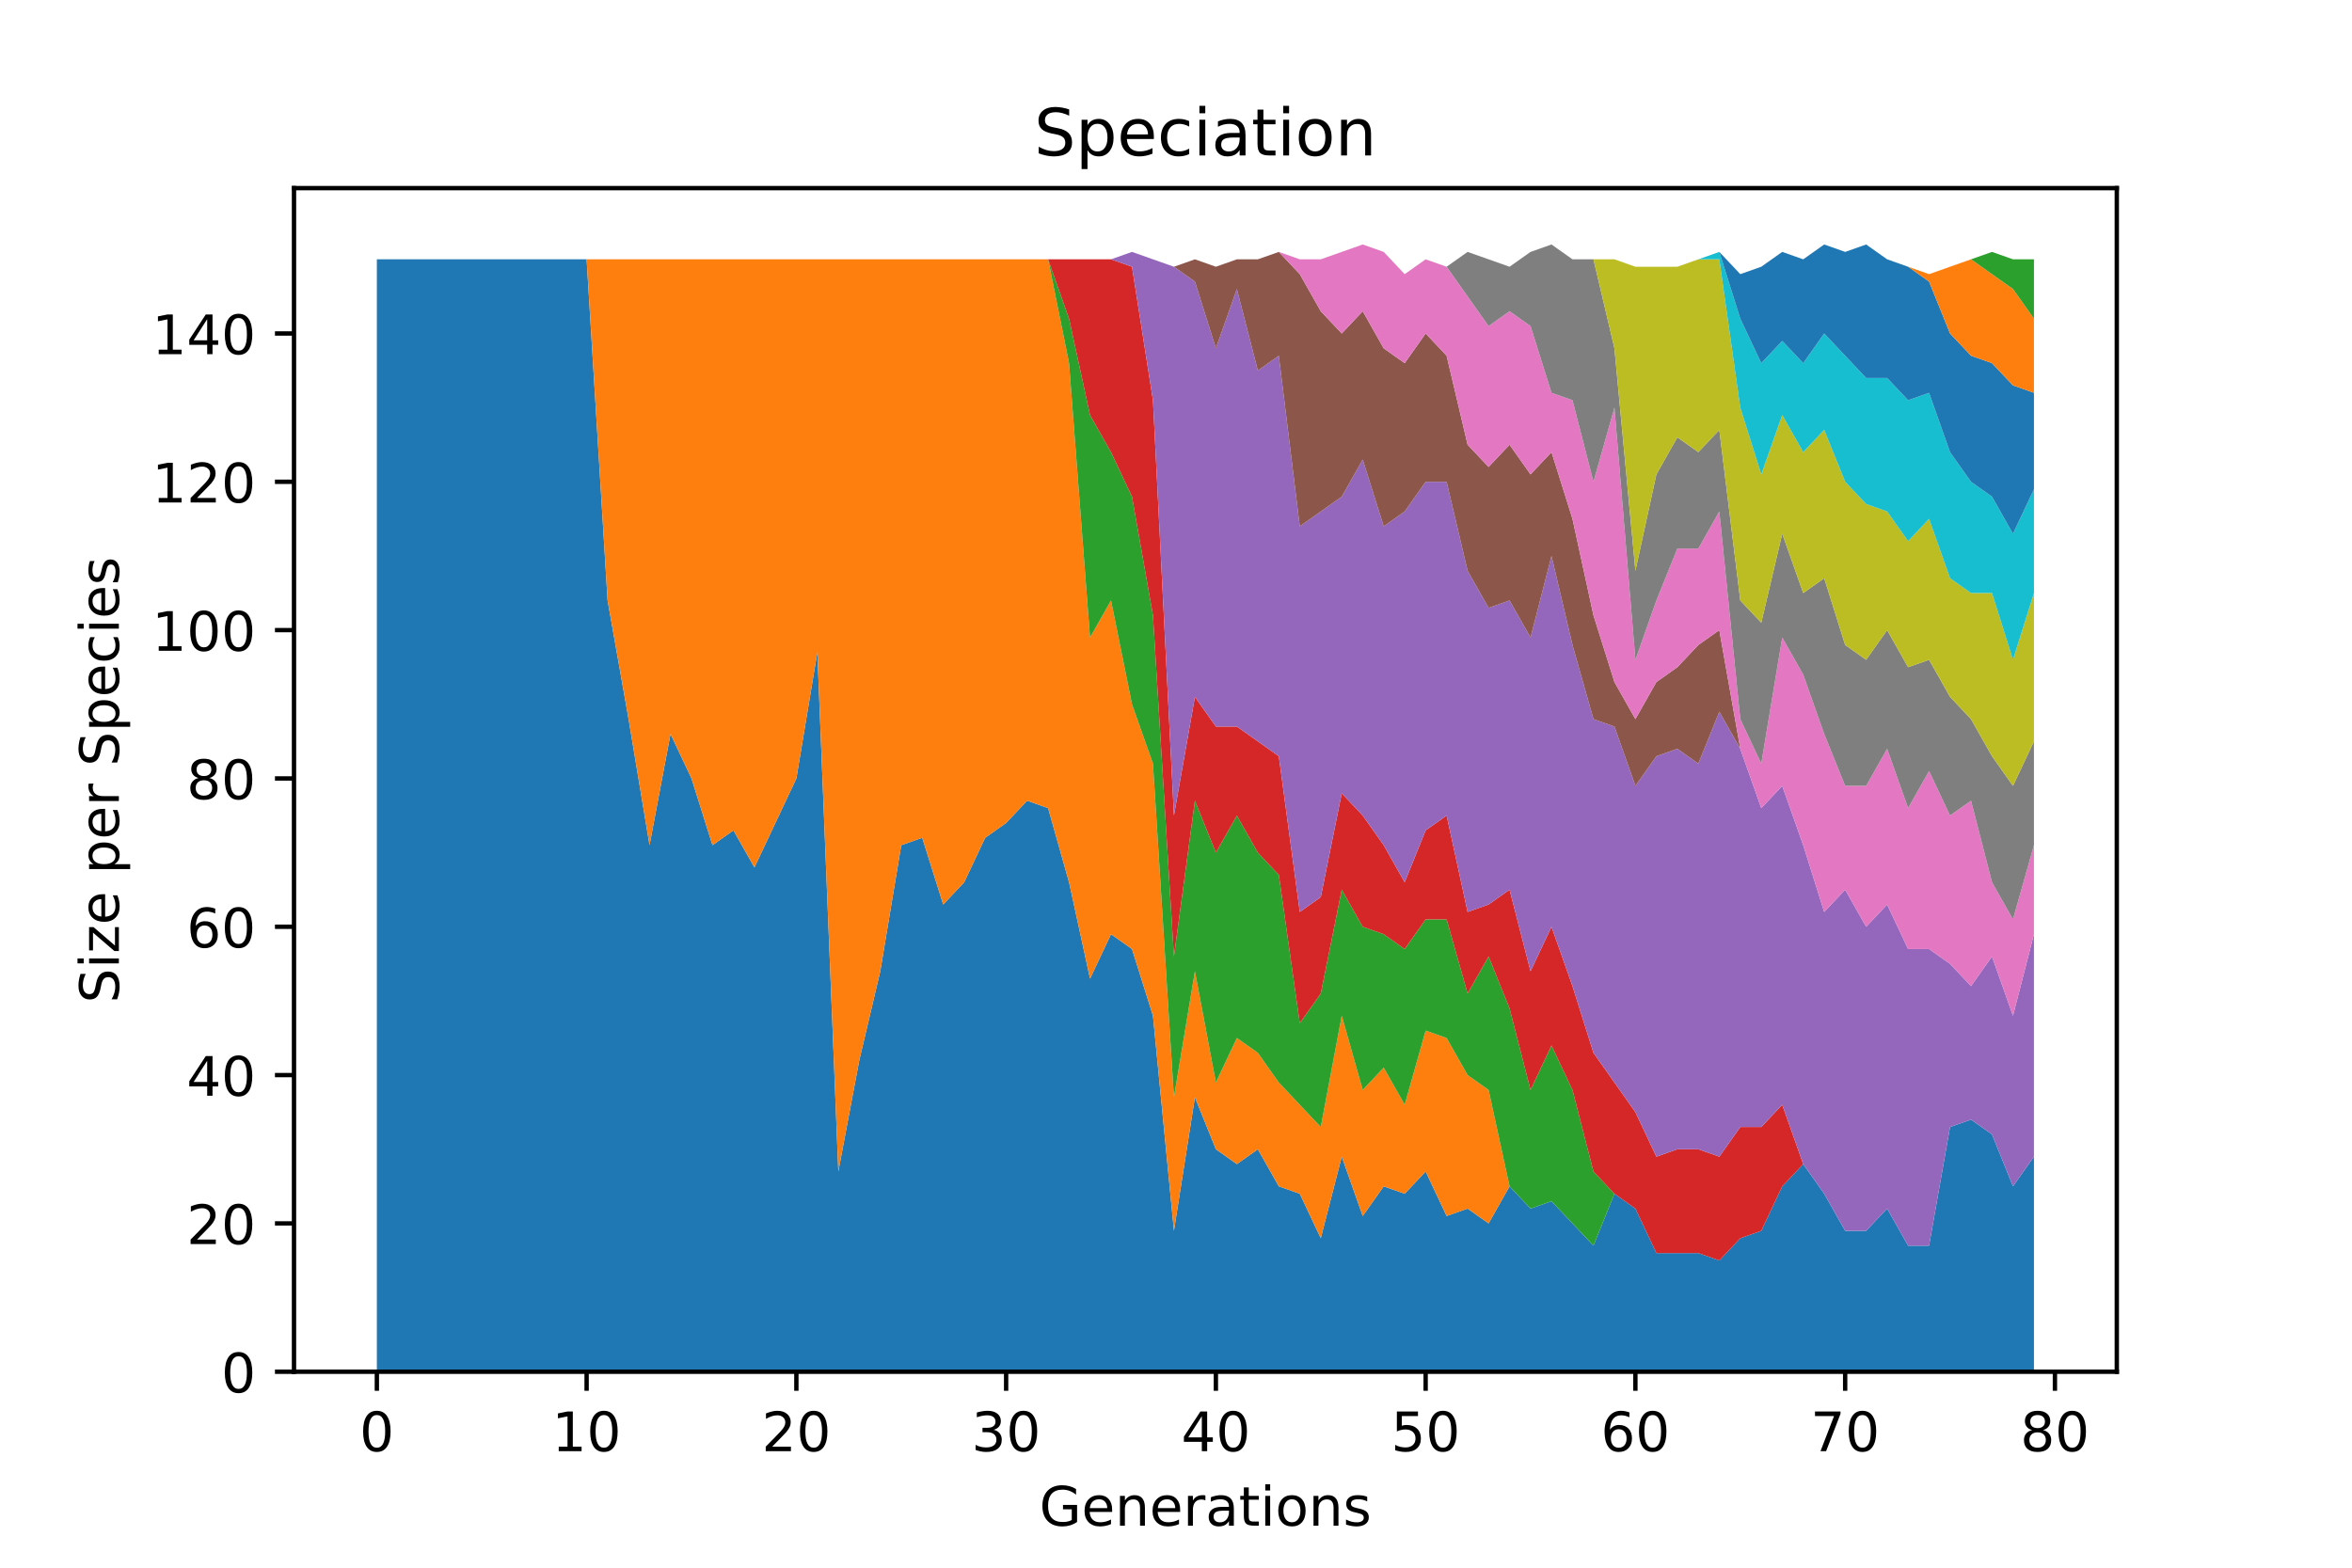 <?xml version="1.0" encoding="utf-8" standalone="no"?>
<!DOCTYPE svg PUBLIC "-//W3C//DTD SVG 1.1//EN"
  "http://www.w3.org/Graphics/SVG/1.1/DTD/svg11.dtd">
<!-- Created with matplotlib (https://matplotlib.org/) -->
<svg height="288pt" version="1.1" viewBox="0 0 432 288" width="432pt" xmlns="http://www.w3.org/2000/svg" xmlns:xlink="http://www.w3.org/1999/xlink">
 <defs>
  <style type="text/css">
*{stroke-linecap:butt;stroke-linejoin:round;}
  </style>
 </defs>
 <g id="figure_1">
  <g id="patch_1">
   <path d="M 0 288 
L 432 288 
L 432 0 
L 0 0 
z
" style="fill:#ffffff;"/>
  </g>
  <g id="axes_1">
   <g id="patch_2">
    <path d="M 54 252 
L 388.8 252 
L 388.8 34.56 
L 54 34.56 
z
" style="fill:#ffffff;"/>
   </g>
   <g id="PolyCollection_1">
    <path clip-path="url(#pa68664964c)" d="M 69.218 47.639 
L 69.218 252 
L 73.071 252 
L 76.924 252 
L 80.776 252 
L 84.629 252 
L 88.482 252 
L 92.334 252 
L 96.187 252 
L 100.04 252 
L 103.893 252 
L 107.745 252 
L 111.598 252 
L 115.451 252 
L 119.303 252 
L 123.156 252 
L 127.009 252 
L 130.861 252 
L 134.714 252 
L 138.567 252 
L 142.42 252 
L 146.272 252 
L 150.125 252 
L 153.978 252 
L 157.83 252 
L 161.683 252 
L 165.536 252 
L 169.388 252 
L 173.241 252 
L 177.094 252 
L 180.947 252 
L 184.799 252 
L 188.652 252 
L 192.505 252 
L 196.357 252 
L 200.21 252 
L 204.063 252 
L 207.916 252 
L 211.768 252 
L 215.621 252 
L 219.474 252 
L 223.326 252 
L 227.179 252 
L 231.032 252 
L 234.884 252 
L 238.737 252 
L 242.59 252 
L 246.443 252 
L 250.295 252 
L 254.148 252 
L 258.001 252 
L 261.853 252 
L 265.706 252 
L 269.559 252 
L 273.412 252 
L 277.264 252 
L 281.117 252 
L 284.97 252 
L 288.822 252 
L 292.675 252 
L 296.528 252 
L 300.38 252 
L 304.233 252 
L 308.086 252 
L 311.939 252 
L 315.791 252 
L 319.644 252 
L 323.497 252 
L 327.349 252 
L 331.202 252 
L 335.055 252 
L 338.907 252 
L 342.76 252 
L 346.613 252 
L 350.466 252 
L 354.318 252 
L 358.171 252 
L 362.024 252 
L 365.876 252 
L 369.729 252 
L 373.582 252 
L 373.582 212.49 
L 373.582 212.49 
L 369.729 217.94 
L 365.876 208.403 
L 362.024 205.678 
L 358.171 207.041 
L 354.318 228.839 
L 350.466 228.839 
L 346.613 222.027 
L 342.76 226.114 
L 338.907 226.114 
L 335.055 219.302 
L 331.202 213.853 
L 327.349 217.94 
L 323.497 226.114 
L 319.644 227.477 
L 315.791 231.564 
L 311.939 230.202 
L 308.086 230.202 
L 304.233 230.202 
L 300.38 222.027 
L 296.528 219.302 
L 292.675 228.839 
L 288.822 224.752 
L 284.97 220.665 
L 281.117 222.027 
L 277.264 217.94 
L 273.412 224.752 
L 269.559 222.027 
L 265.706 223.389 
L 261.853 215.215 
L 258.001 219.302 
L 254.148 217.94 
L 250.295 223.389 
L 246.443 212.49 
L 242.59 227.477 
L 238.737 219.302 
L 234.884 217.94 
L 231.032 211.128 
L 227.179 213.853 
L 223.326 211.128 
L 219.474 201.591 
L 215.621 226.114 
L 211.768 186.605 
L 207.916 174.343 
L 204.063 171.618 
L 200.21 179.792 
L 196.357 162.081 
L 192.505 148.457 
L 188.652 147.095 
L 184.799 151.182 
L 180.947 153.907 
L 177.094 162.081 
L 173.241 166.168 
L 169.388 153.907 
L 165.536 155.269 
L 161.683 178.43 
L 157.83 194.779 
L 153.978 215.215 
L 150.125 119.847 
L 146.272 143.008 
L 142.42 151.182 
L 138.567 159.356 
L 134.714 152.544 
L 130.861 155.269 
L 127.009 143.008 
L 123.156 134.833 
L 119.303 155.269 
L 115.451 132.108 
L 111.598 110.31 
L 107.745 47.639 
L 103.893 47.639 
L 100.04 47.639 
L 96.187 47.639 
L 92.334 47.639 
L 88.482 47.639 
L 84.629 47.639 
L 80.776 47.639 
L 76.924 47.639 
L 73.071 47.639 
L 69.218 47.639 
z
" style="fill:#1f77b4;"/>
   </g>
   <g id="PolyCollection_2">
    <path clip-path="url(#pa68664964c)" d="M 69.218 47.639 
L 69.218 47.639 
L 73.071 47.639 
L 76.924 47.639 
L 80.776 47.639 
L 84.629 47.639 
L 88.482 47.639 
L 92.334 47.639 
L 96.187 47.639 
L 100.04 47.639 
L 103.893 47.639 
L 107.745 47.639 
L 111.598 110.31 
L 115.451 132.108 
L 119.303 155.269 
L 123.156 134.833 
L 127.009 143.008 
L 130.861 155.269 
L 134.714 152.544 
L 138.567 159.356 
L 142.42 151.182 
L 146.272 143.008 
L 150.125 119.847 
L 153.978 215.215 
L 157.83 194.779 
L 161.683 178.43 
L 165.536 155.269 
L 169.388 153.907 
L 173.241 166.168 
L 177.094 162.081 
L 180.947 153.907 
L 184.799 151.182 
L 188.652 147.095 
L 192.505 148.457 
L 196.357 162.081 
L 200.21 179.792 
L 204.063 171.618 
L 207.916 174.343 
L 211.768 186.605 
L 215.621 226.114 
L 219.474 201.591 
L 223.326 211.128 
L 227.179 213.853 
L 231.032 211.128 
L 234.884 217.94 
L 238.737 219.302 
L 242.59 227.477 
L 246.443 212.49 
L 250.295 223.389 
L 254.148 217.94 
L 258.001 219.302 
L 261.853 215.215 
L 265.706 223.389 
L 269.559 222.027 
L 273.412 224.752 
L 277.264 217.94 
L 281.117 222.027 
L 284.97 220.665 
L 288.822 224.752 
L 292.675 228.839 
L 296.528 219.302 
L 300.38 222.027 
L 304.233 230.202 
L 308.086 230.202 
L 311.939 230.202 
L 315.791 231.564 
L 319.644 227.477 
L 323.497 226.114 
L 327.349 217.94 
L 331.202 213.853 
L 335.055 219.302 
L 338.907 226.114 
L 342.76 226.114 
L 346.613 222.027 
L 350.466 228.839 
L 354.318 228.839 
L 358.171 207.041 
L 362.024 205.678 
L 365.876 208.403 
L 369.729 217.94 
L 373.582 212.49 
L 373.582 212.49 
L 373.582 212.49 
L 369.729 217.94 
L 365.876 208.403 
L 362.024 205.678 
L 358.171 207.041 
L 354.318 228.839 
L 350.466 228.839 
L 346.613 222.027 
L 342.76 226.114 
L 338.907 226.114 
L 335.055 219.302 
L 331.202 213.853 
L 327.349 217.94 
L 323.497 226.114 
L 319.644 227.477 
L 315.791 231.564 
L 311.939 230.202 
L 308.086 230.202 
L 304.233 230.202 
L 300.38 222.027 
L 296.528 219.302 
L 292.675 228.839 
L 288.822 224.752 
L 284.97 220.665 
L 281.117 222.027 
L 277.264 217.94 
L 273.412 200.229 
L 269.559 197.504 
L 265.706 190.692 
L 261.853 189.329 
L 258.001 202.953 
L 254.148 196.141 
L 250.295 200.229 
L 246.443 186.605 
L 242.59 207.041 
L 238.737 202.953 
L 234.884 198.866 
L 231.032 193.417 
L 227.179 190.692 
L 223.326 198.866 
L 219.474 178.43 
L 215.621 201.591 
L 211.768 140.283 
L 207.916 129.383 
L 204.063 110.31 
L 200.21 117.122 
L 196.357 66.713 
L 192.505 47.639 
L 188.652 47.639 
L 184.799 47.639 
L 180.947 47.639 
L 177.094 47.639 
L 173.241 47.639 
L 169.388 47.639 
L 165.536 47.639 
L 161.683 47.639 
L 157.83 47.639 
L 153.978 47.639 
L 150.125 47.639 
L 146.272 47.639 
L 142.42 47.639 
L 138.567 47.639 
L 134.714 47.639 
L 130.861 47.639 
L 127.009 47.639 
L 123.156 47.639 
L 119.303 47.639 
L 115.451 47.639 
L 111.598 47.639 
L 107.745 47.639 
L 103.893 47.639 
L 100.04 47.639 
L 96.187 47.639 
L 92.334 47.639 
L 88.482 47.639 
L 84.629 47.639 
L 80.776 47.639 
L 76.924 47.639 
L 73.071 47.639 
L 69.218 47.639 
z
" style="fill:#ff7f0e;"/>
   </g>
   <g id="PolyCollection_3">
    <path clip-path="url(#pa68664964c)" d="M 69.218 47.639 
L 69.218 47.639 
L 73.071 47.639 
L 76.924 47.639 
L 80.776 47.639 
L 84.629 47.639 
L 88.482 47.639 
L 92.334 47.639 
L 96.187 47.639 
L 100.04 47.639 
L 103.893 47.639 
L 107.745 47.639 
L 111.598 47.639 
L 115.451 47.639 
L 119.303 47.639 
L 123.156 47.639 
L 127.009 47.639 
L 130.861 47.639 
L 134.714 47.639 
L 138.567 47.639 
L 142.42 47.639 
L 146.272 47.639 
L 150.125 47.639 
L 153.978 47.639 
L 157.83 47.639 
L 161.683 47.639 
L 165.536 47.639 
L 169.388 47.639 
L 173.241 47.639 
L 177.094 47.639 
L 180.947 47.639 
L 184.799 47.639 
L 188.652 47.639 
L 192.505 47.639 
L 196.357 66.713 
L 200.21 117.122 
L 204.063 110.31 
L 207.916 129.383 
L 211.768 140.283 
L 215.621 201.591 
L 219.474 178.43 
L 223.326 198.866 
L 227.179 190.692 
L 231.032 193.417 
L 234.884 198.866 
L 238.737 202.953 
L 242.59 207.041 
L 246.443 186.605 
L 250.295 200.229 
L 254.148 196.141 
L 258.001 202.953 
L 261.853 189.329 
L 265.706 190.692 
L 269.559 197.504 
L 273.412 200.229 
L 277.264 217.94 
L 281.117 222.027 
L 284.97 220.665 
L 288.822 224.752 
L 292.675 228.839 
L 296.528 219.302 
L 300.38 222.027 
L 304.233 230.202 
L 308.086 230.202 
L 311.939 230.202 
L 315.791 231.564 
L 319.644 227.477 
L 323.497 226.114 
L 327.349 217.94 
L 331.202 213.853 
L 335.055 219.302 
L 338.907 226.114 
L 342.76 226.114 
L 346.613 222.027 
L 350.466 228.839 
L 354.318 228.839 
L 358.171 207.041 
L 362.024 205.678 
L 365.876 208.403 
L 369.729 217.94 
L 373.582 212.49 
L 373.582 212.49 
L 373.582 212.49 
L 369.729 217.94 
L 365.876 208.403 
L 362.024 205.678 
L 358.171 207.041 
L 354.318 228.839 
L 350.466 228.839 
L 346.613 222.027 
L 342.76 226.114 
L 338.907 226.114 
L 335.055 219.302 
L 331.202 213.853 
L 327.349 217.94 
L 323.497 226.114 
L 319.644 227.477 
L 315.791 231.564 
L 311.939 230.202 
L 308.086 230.202 
L 304.233 230.202 
L 300.38 222.027 
L 296.528 219.302 
L 292.675 215.215 
L 288.822 200.229 
L 284.97 192.054 
L 281.117 200.229 
L 277.264 185.242 
L 273.412 175.705 
L 269.559 182.517 
L 265.706 168.893 
L 261.853 168.893 
L 258.001 174.343 
L 254.148 171.618 
L 250.295 170.256 
L 246.443 163.444 
L 242.59 182.517 
L 238.737 187.967 
L 234.884 160.719 
L 231.032 156.632 
L 227.179 149.82 
L 223.326 156.632 
L 219.474 147.095 
L 215.621 175.705 
L 211.768 113.035 
L 207.916 91.236 
L 204.063 83.062 
L 200.21 76.25 
L 196.357 58.538 
L 192.505 47.639 
L 188.652 47.639 
L 184.799 47.639 
L 180.947 47.639 
L 177.094 47.639 
L 173.241 47.639 
L 169.388 47.639 
L 165.536 47.639 
L 161.683 47.639 
L 157.83 47.639 
L 153.978 47.639 
L 150.125 47.639 
L 146.272 47.639 
L 142.42 47.639 
L 138.567 47.639 
L 134.714 47.639 
L 130.861 47.639 
L 127.009 47.639 
L 123.156 47.639 
L 119.303 47.639 
L 115.451 47.639 
L 111.598 47.639 
L 107.745 47.639 
L 103.893 47.639 
L 100.04 47.639 
L 96.187 47.639 
L 92.334 47.639 
L 88.482 47.639 
L 84.629 47.639 
L 80.776 47.639 
L 76.924 47.639 
L 73.071 47.639 
L 69.218 47.639 
z
" style="fill:#2ca02c;"/>
   </g>
   <g id="PolyCollection_4">
    <path clip-path="url(#pa68664964c)" d="M 69.218 47.639 
L 69.218 47.639 
L 73.071 47.639 
L 76.924 47.639 
L 80.776 47.639 
L 84.629 47.639 
L 88.482 47.639 
L 92.334 47.639 
L 96.187 47.639 
L 100.04 47.639 
L 103.893 47.639 
L 107.745 47.639 
L 111.598 47.639 
L 115.451 47.639 
L 119.303 47.639 
L 123.156 47.639 
L 127.009 47.639 
L 130.861 47.639 
L 134.714 47.639 
L 138.567 47.639 
L 142.42 47.639 
L 146.272 47.639 
L 150.125 47.639 
L 153.978 47.639 
L 157.83 47.639 
L 161.683 47.639 
L 165.536 47.639 
L 169.388 47.639 
L 173.241 47.639 
L 177.094 47.639 
L 180.947 47.639 
L 184.799 47.639 
L 188.652 47.639 
L 192.505 47.639 
L 196.357 58.538 
L 200.21 76.25 
L 204.063 83.062 
L 207.916 91.236 
L 211.768 113.035 
L 215.621 175.705 
L 219.474 147.095 
L 223.326 156.632 
L 227.179 149.82 
L 231.032 156.632 
L 234.884 160.719 
L 238.737 187.967 
L 242.59 182.517 
L 246.443 163.444 
L 250.295 170.256 
L 254.148 171.618 
L 258.001 174.343 
L 261.853 168.893 
L 265.706 168.893 
L 269.559 182.517 
L 273.412 175.705 
L 277.264 185.242 
L 281.117 200.229 
L 284.97 192.054 
L 288.822 200.229 
L 292.675 215.215 
L 296.528 219.302 
L 300.38 222.027 
L 304.233 230.202 
L 308.086 230.202 
L 311.939 230.202 
L 315.791 231.564 
L 319.644 227.477 
L 323.497 226.114 
L 327.349 217.94 
L 331.202 213.853 
L 335.055 219.302 
L 338.907 226.114 
L 342.76 226.114 
L 346.613 222.027 
L 350.466 228.839 
L 354.318 228.839 
L 358.171 207.041 
L 362.024 205.678 
L 365.876 208.403 
L 369.729 217.94 
L 373.582 212.49 
L 373.582 212.49 
L 373.582 212.49 
L 369.729 217.94 
L 365.876 208.403 
L 362.024 205.678 
L 358.171 207.041 
L 354.318 228.839 
L 350.466 228.839 
L 346.613 222.027 
L 342.76 226.114 
L 338.907 226.114 
L 335.055 219.302 
L 331.202 213.853 
L 327.349 202.953 
L 323.497 207.041 
L 319.644 207.041 
L 315.791 212.49 
L 311.939 211.128 
L 308.086 211.128 
L 304.233 212.49 
L 300.38 204.316 
L 296.528 198.866 
L 292.675 193.417 
L 288.822 181.155 
L 284.97 170.256 
L 281.117 178.43 
L 277.264 163.444 
L 273.412 166.168 
L 269.559 167.531 
L 265.706 149.82 
L 261.853 152.544 
L 258.001 162.081 
L 254.148 155.269 
L 250.295 149.82 
L 246.443 145.732 
L 242.59 164.806 
L 238.737 167.531 
L 234.884 138.92 
L 231.032 136.195 
L 227.179 133.471 
L 223.326 133.471 
L 219.474 128.021 
L 215.621 149.82 
L 211.768 73.525 
L 207.916 49.002 
L 204.063 47.639 
L 200.21 47.639 
L 196.357 47.639 
L 192.505 47.639 
L 188.652 47.639 
L 184.799 47.639 
L 180.947 47.639 
L 177.094 47.639 
L 173.241 47.639 
L 169.388 47.639 
L 165.536 47.639 
L 161.683 47.639 
L 157.83 47.639 
L 153.978 47.639 
L 150.125 47.639 
L 146.272 47.639 
L 142.42 47.639 
L 138.567 47.639 
L 134.714 47.639 
L 130.861 47.639 
L 127.009 47.639 
L 123.156 47.639 
L 119.303 47.639 
L 115.451 47.639 
L 111.598 47.639 
L 107.745 47.639 
L 103.893 47.639 
L 100.04 47.639 
L 96.187 47.639 
L 92.334 47.639 
L 88.482 47.639 
L 84.629 47.639 
L 80.776 47.639 
L 76.924 47.639 
L 73.071 47.639 
L 69.218 47.639 
z
" style="fill:#d62728;"/>
   </g>
   <g id="PolyCollection_5">
    <path clip-path="url(#pa68664964c)" d="M 69.218 47.639 
L 69.218 47.639 
L 73.071 47.639 
L 76.924 47.639 
L 80.776 47.639 
L 84.629 47.639 
L 88.482 47.639 
L 92.334 47.639 
L 96.187 47.639 
L 100.04 47.639 
L 103.893 47.639 
L 107.745 47.639 
L 111.598 47.639 
L 115.451 47.639 
L 119.303 47.639 
L 123.156 47.639 
L 127.009 47.639 
L 130.861 47.639 
L 134.714 47.639 
L 138.567 47.639 
L 142.42 47.639 
L 146.272 47.639 
L 150.125 47.639 
L 153.978 47.639 
L 157.83 47.639 
L 161.683 47.639 
L 165.536 47.639 
L 169.388 47.639 
L 173.241 47.639 
L 177.094 47.639 
L 180.947 47.639 
L 184.799 47.639 
L 188.652 47.639 
L 192.505 47.639 
L 196.357 47.639 
L 200.21 47.639 
L 204.063 47.639 
L 207.916 49.002 
L 211.768 73.525 
L 215.621 149.82 
L 219.474 128.021 
L 223.326 133.471 
L 227.179 133.471 
L 231.032 136.195 
L 234.884 138.92 
L 238.737 167.531 
L 242.59 164.806 
L 246.443 145.732 
L 250.295 149.82 
L 254.148 155.269 
L 258.001 162.081 
L 261.853 152.544 
L 265.706 149.82 
L 269.559 167.531 
L 273.412 166.168 
L 277.264 163.444 
L 281.117 178.43 
L 284.97 170.256 
L 288.822 181.155 
L 292.675 193.417 
L 296.528 198.866 
L 300.38 204.316 
L 304.233 212.49 
L 308.086 211.128 
L 311.939 211.128 
L 315.791 212.49 
L 319.644 207.041 
L 323.497 207.041 
L 327.349 202.953 
L 331.202 213.853 
L 335.055 219.302 
L 338.907 226.114 
L 342.76 226.114 
L 346.613 222.027 
L 350.466 228.839 
L 354.318 228.839 
L 358.171 207.041 
L 362.024 205.678 
L 365.876 208.403 
L 369.729 217.94 
L 373.582 212.49 
L 373.582 171.618 
L 373.582 171.618 
L 369.729 186.605 
L 365.876 175.705 
L 362.024 181.155 
L 358.171 177.068 
L 354.318 174.343 
L 350.466 174.343 
L 346.613 166.168 
L 342.76 170.256 
L 338.907 163.444 
L 335.055 167.531 
L 331.202 155.269 
L 327.349 144.37 
L 323.497 148.457 
L 319.644 137.558 
L 315.791 130.746 
L 311.939 140.283 
L 308.086 137.558 
L 304.233 138.92 
L 300.38 144.37 
L 296.528 133.471 
L 292.675 132.108 
L 288.822 118.484 
L 284.97 102.135 
L 281.117 117.122 
L 277.264 110.31 
L 273.412 111.672 
L 269.559 104.86 
L 265.706 88.511 
L 261.853 88.511 
L 258.001 93.961 
L 254.148 96.686 
L 250.295 84.424 
L 246.443 91.236 
L 242.59 93.961 
L 238.737 96.686 
L 234.884 65.35 
L 231.032 68.075 
L 227.179 53.089 
L 223.326 63.988 
L 219.474 51.726 
L 215.621 49.002 
L 211.768 47.639 
L 207.916 46.277 
L 204.063 47.639 
L 200.21 47.639 
L 196.357 47.639 
L 192.505 47.639 
L 188.652 47.639 
L 184.799 47.639 
L 180.947 47.639 
L 177.094 47.639 
L 173.241 47.639 
L 169.388 47.639 
L 165.536 47.639 
L 161.683 47.639 
L 157.83 47.639 
L 153.978 47.639 
L 150.125 47.639 
L 146.272 47.639 
L 142.42 47.639 
L 138.567 47.639 
L 134.714 47.639 
L 130.861 47.639 
L 127.009 47.639 
L 123.156 47.639 
L 119.303 47.639 
L 115.451 47.639 
L 111.598 47.639 
L 107.745 47.639 
L 103.893 47.639 
L 100.04 47.639 
L 96.187 47.639 
L 92.334 47.639 
L 88.482 47.639 
L 84.629 47.639 
L 80.776 47.639 
L 76.924 47.639 
L 73.071 47.639 
L 69.218 47.639 
z
" style="fill:#9467bd;"/>
   </g>
   <g id="PolyCollection_6">
    <path clip-path="url(#pa68664964c)" d="M 69.218 47.639 
L 69.218 47.639 
L 73.071 47.639 
L 76.924 47.639 
L 80.776 47.639 
L 84.629 47.639 
L 88.482 47.639 
L 92.334 47.639 
L 96.187 47.639 
L 100.04 47.639 
L 103.893 47.639 
L 107.745 47.639 
L 111.598 47.639 
L 115.451 47.639 
L 119.303 47.639 
L 123.156 47.639 
L 127.009 47.639 
L 130.861 47.639 
L 134.714 47.639 
L 138.567 47.639 
L 142.42 47.639 
L 146.272 47.639 
L 150.125 47.639 
L 153.978 47.639 
L 157.83 47.639 
L 161.683 47.639 
L 165.536 47.639 
L 169.388 47.639 
L 173.241 47.639 
L 177.094 47.639 
L 180.947 47.639 
L 184.799 47.639 
L 188.652 47.639 
L 192.505 47.639 
L 196.357 47.639 
L 200.21 47.639 
L 204.063 47.639 
L 207.916 46.277 
L 211.768 47.639 
L 215.621 49.002 
L 219.474 51.726 
L 223.326 63.988 
L 227.179 53.089 
L 231.032 68.075 
L 234.884 65.35 
L 238.737 96.686 
L 242.59 93.961 
L 246.443 91.236 
L 250.295 84.424 
L 254.148 96.686 
L 258.001 93.961 
L 261.853 88.511 
L 265.706 88.511 
L 269.559 104.86 
L 273.412 111.672 
L 277.264 110.31 
L 281.117 117.122 
L 284.97 102.135 
L 288.822 118.484 
L 292.675 132.108 
L 296.528 133.471 
L 300.38 144.37 
L 304.233 138.92 
L 308.086 137.558 
L 311.939 140.283 
L 315.791 130.746 
L 319.644 137.558 
L 323.497 148.457 
L 327.349 144.37 
L 331.202 155.269 
L 335.055 167.531 
L 338.907 163.444 
L 342.76 170.256 
L 346.613 166.168 
L 350.466 174.343 
L 354.318 174.343 
L 358.171 177.068 
L 362.024 181.155 
L 365.876 175.705 
L 369.729 186.605 
L 373.582 171.618 
L 373.582 171.618 
L 373.582 171.618 
L 369.729 186.605 
L 365.876 175.705 
L 362.024 181.155 
L 358.171 177.068 
L 354.318 174.343 
L 350.466 174.343 
L 346.613 166.168 
L 342.76 170.256 
L 338.907 163.444 
L 335.055 167.531 
L 331.202 155.269 
L 327.349 144.37 
L 323.497 148.457 
L 319.644 137.558 
L 315.791 115.759 
L 311.939 118.484 
L 308.086 122.571 
L 304.233 125.296 
L 300.38 132.108 
L 296.528 125.296 
L 292.675 113.035 
L 288.822 95.323 
L 284.97 83.062 
L 281.117 87.149 
L 277.264 81.699 
L 273.412 85.786 
L 269.559 81.699 
L 265.706 65.35 
L 261.853 61.263 
L 258.001 66.713 
L 254.148 63.988 
L 250.295 57.176 
L 246.443 61.263 
L 242.59 57.176 
L 238.737 50.364 
L 234.884 46.277 
L 231.032 47.639 
L 227.179 47.639 
L 223.326 49.002 
L 219.474 47.639 
L 215.621 49.002 
L 211.768 47.639 
L 207.916 46.277 
L 204.063 47.639 
L 200.21 47.639 
L 196.357 47.639 
L 192.505 47.639 
L 188.652 47.639 
L 184.799 47.639 
L 180.947 47.639 
L 177.094 47.639 
L 173.241 47.639 
L 169.388 47.639 
L 165.536 47.639 
L 161.683 47.639 
L 157.83 47.639 
L 153.978 47.639 
L 150.125 47.639 
L 146.272 47.639 
L 142.42 47.639 
L 138.567 47.639 
L 134.714 47.639 
L 130.861 47.639 
L 127.009 47.639 
L 123.156 47.639 
L 119.303 47.639 
L 115.451 47.639 
L 111.598 47.639 
L 107.745 47.639 
L 103.893 47.639 
L 100.04 47.639 
L 96.187 47.639 
L 92.334 47.639 
L 88.482 47.639 
L 84.629 47.639 
L 80.776 47.639 
L 76.924 47.639 
L 73.071 47.639 
L 69.218 47.639 
z
" style="fill:#8c564b;"/>
   </g>
   <g id="PolyCollection_7">
    <path clip-path="url(#pa68664964c)" d="M 69.218 47.639 
L 69.218 47.639 
L 73.071 47.639 
L 76.924 47.639 
L 80.776 47.639 
L 84.629 47.639 
L 88.482 47.639 
L 92.334 47.639 
L 96.187 47.639 
L 100.04 47.639 
L 103.893 47.639 
L 107.745 47.639 
L 111.598 47.639 
L 115.451 47.639 
L 119.303 47.639 
L 123.156 47.639 
L 127.009 47.639 
L 130.861 47.639 
L 134.714 47.639 
L 138.567 47.639 
L 142.42 47.639 
L 146.272 47.639 
L 150.125 47.639 
L 153.978 47.639 
L 157.83 47.639 
L 161.683 47.639 
L 165.536 47.639 
L 169.388 47.639 
L 173.241 47.639 
L 177.094 47.639 
L 180.947 47.639 
L 184.799 47.639 
L 188.652 47.639 
L 192.505 47.639 
L 196.357 47.639 
L 200.21 47.639 
L 204.063 47.639 
L 207.916 46.277 
L 211.768 47.639 
L 215.621 49.002 
L 219.474 47.639 
L 223.326 49.002 
L 227.179 47.639 
L 231.032 47.639 
L 234.884 46.277 
L 238.737 50.364 
L 242.59 57.176 
L 246.443 61.263 
L 250.295 57.176 
L 254.148 63.988 
L 258.001 66.713 
L 261.853 61.263 
L 265.706 65.35 
L 269.559 81.699 
L 273.412 85.786 
L 277.264 81.699 
L 281.117 87.149 
L 284.97 83.062 
L 288.822 95.323 
L 292.675 113.035 
L 296.528 125.296 
L 300.38 132.108 
L 304.233 125.296 
L 308.086 122.571 
L 311.939 118.484 
L 315.791 115.759 
L 319.644 137.558 
L 323.497 148.457 
L 327.349 144.37 
L 331.202 155.269 
L 335.055 167.531 
L 338.907 163.444 
L 342.76 170.256 
L 346.613 166.168 
L 350.466 174.343 
L 354.318 174.343 
L 358.171 177.068 
L 362.024 181.155 
L 365.876 175.705 
L 369.729 186.605 
L 373.582 171.618 
L 373.582 155.269 
L 373.582 155.269 
L 369.729 168.893 
L 365.876 162.081 
L 362.024 147.095 
L 358.171 149.82 
L 354.318 141.645 
L 350.466 148.457 
L 346.613 137.558 
L 342.76 144.37 
L 338.907 144.37 
L 335.055 134.833 
L 331.202 123.934 
L 327.349 117.122 
L 323.497 140.283 
L 319.644 132.108 
L 315.791 93.961 
L 311.939 100.773 
L 308.086 100.773 
L 304.233 110.31 
L 300.38 121.209 
L 296.528 74.887 
L 292.675 88.511 
L 288.822 73.525 
L 284.97 72.162 
L 281.117 59.901 
L 277.264 57.176 
L 273.412 59.901 
L 269.559 54.451 
L 265.706 49.002 
L 261.853 47.639 
L 258.001 50.364 
L 254.148 46.277 
L 250.295 44.914 
L 246.443 46.277 
L 242.59 47.639 
L 238.737 47.639 
L 234.884 46.277 
L 231.032 47.639 
L 227.179 47.639 
L 223.326 49.002 
L 219.474 47.639 
L 215.621 49.002 
L 211.768 47.639 
L 207.916 46.277 
L 204.063 47.639 
L 200.21 47.639 
L 196.357 47.639 
L 192.505 47.639 
L 188.652 47.639 
L 184.799 47.639 
L 180.947 47.639 
L 177.094 47.639 
L 173.241 47.639 
L 169.388 47.639 
L 165.536 47.639 
L 161.683 47.639 
L 157.83 47.639 
L 153.978 47.639 
L 150.125 47.639 
L 146.272 47.639 
L 142.42 47.639 
L 138.567 47.639 
L 134.714 47.639 
L 130.861 47.639 
L 127.009 47.639 
L 123.156 47.639 
L 119.303 47.639 
L 115.451 47.639 
L 111.598 47.639 
L 107.745 47.639 
L 103.893 47.639 
L 100.04 47.639 
L 96.187 47.639 
L 92.334 47.639 
L 88.482 47.639 
L 84.629 47.639 
L 80.776 47.639 
L 76.924 47.639 
L 73.071 47.639 
L 69.218 47.639 
z
" style="fill:#e377c2;"/>
   </g>
   <g id="PolyCollection_8">
    <path clip-path="url(#pa68664964c)" d="M 69.218 47.639 
L 69.218 47.639 
L 73.071 47.639 
L 76.924 47.639 
L 80.776 47.639 
L 84.629 47.639 
L 88.482 47.639 
L 92.334 47.639 
L 96.187 47.639 
L 100.04 47.639 
L 103.893 47.639 
L 107.745 47.639 
L 111.598 47.639 
L 115.451 47.639 
L 119.303 47.639 
L 123.156 47.639 
L 127.009 47.639 
L 130.861 47.639 
L 134.714 47.639 
L 138.567 47.639 
L 142.42 47.639 
L 146.272 47.639 
L 150.125 47.639 
L 153.978 47.639 
L 157.83 47.639 
L 161.683 47.639 
L 165.536 47.639 
L 169.388 47.639 
L 173.241 47.639 
L 177.094 47.639 
L 180.947 47.639 
L 184.799 47.639 
L 188.652 47.639 
L 192.505 47.639 
L 196.357 47.639 
L 200.21 47.639 
L 204.063 47.639 
L 207.916 46.277 
L 211.768 47.639 
L 215.621 49.002 
L 219.474 47.639 
L 223.326 49.002 
L 227.179 47.639 
L 231.032 47.639 
L 234.884 46.277 
L 238.737 47.639 
L 242.59 47.639 
L 246.443 46.277 
L 250.295 44.914 
L 254.148 46.277 
L 258.001 50.364 
L 261.853 47.639 
L 265.706 49.002 
L 269.559 54.451 
L 273.412 59.901 
L 277.264 57.176 
L 281.117 59.901 
L 284.97 72.162 
L 288.822 73.525 
L 292.675 88.511 
L 296.528 74.887 
L 300.38 121.209 
L 304.233 110.31 
L 308.086 100.773 
L 311.939 100.773 
L 315.791 93.961 
L 319.644 132.108 
L 323.497 140.283 
L 327.349 117.122 
L 331.202 123.934 
L 335.055 134.833 
L 338.907 144.37 
L 342.76 144.37 
L 346.613 137.558 
L 350.466 148.457 
L 354.318 141.645 
L 358.171 149.82 
L 362.024 147.095 
L 365.876 162.081 
L 369.729 168.893 
L 373.582 155.269 
L 373.582 136.195 
L 373.582 136.195 
L 369.729 144.37 
L 365.876 138.92 
L 362.024 132.108 
L 358.171 128.021 
L 354.318 121.209 
L 350.466 122.571 
L 346.613 115.759 
L 342.76 121.209 
L 338.907 118.484 
L 335.055 106.223 
L 331.202 108.947 
L 327.349 98.048 
L 323.497 114.397 
L 319.644 110.31 
L 315.791 78.974 
L 311.939 83.062 
L 308.086 80.337 
L 304.233 87.149 
L 300.38 104.86 
L 296.528 63.988 
L 292.675 47.639 
L 288.822 47.639 
L 284.97 44.914 
L 281.117 46.277 
L 277.264 49.002 
L 273.412 47.639 
L 269.559 46.277 
L 265.706 49.002 
L 261.853 47.639 
L 258.001 50.364 
L 254.148 46.277 
L 250.295 44.914 
L 246.443 46.277 
L 242.59 47.639 
L 238.737 47.639 
L 234.884 46.277 
L 231.032 47.639 
L 227.179 47.639 
L 223.326 49.002 
L 219.474 47.639 
L 215.621 49.002 
L 211.768 47.639 
L 207.916 46.277 
L 204.063 47.639 
L 200.21 47.639 
L 196.357 47.639 
L 192.505 47.639 
L 188.652 47.639 
L 184.799 47.639 
L 180.947 47.639 
L 177.094 47.639 
L 173.241 47.639 
L 169.388 47.639 
L 165.536 47.639 
L 161.683 47.639 
L 157.83 47.639 
L 153.978 47.639 
L 150.125 47.639 
L 146.272 47.639 
L 142.42 47.639 
L 138.567 47.639 
L 134.714 47.639 
L 130.861 47.639 
L 127.009 47.639 
L 123.156 47.639 
L 119.303 47.639 
L 115.451 47.639 
L 111.598 47.639 
L 107.745 47.639 
L 103.893 47.639 
L 100.04 47.639 
L 96.187 47.639 
L 92.334 47.639 
L 88.482 47.639 
L 84.629 47.639 
L 80.776 47.639 
L 76.924 47.639 
L 73.071 47.639 
L 69.218 47.639 
z
" style="fill:#7f7f7f;"/>
   </g>
   <g id="PolyCollection_9">
    <path clip-path="url(#pa68664964c)" d="M 69.218 47.639 
L 69.218 47.639 
L 73.071 47.639 
L 76.924 47.639 
L 80.776 47.639 
L 84.629 47.639 
L 88.482 47.639 
L 92.334 47.639 
L 96.187 47.639 
L 100.04 47.639 
L 103.893 47.639 
L 107.745 47.639 
L 111.598 47.639 
L 115.451 47.639 
L 119.303 47.639 
L 123.156 47.639 
L 127.009 47.639 
L 130.861 47.639 
L 134.714 47.639 
L 138.567 47.639 
L 142.42 47.639 
L 146.272 47.639 
L 150.125 47.639 
L 153.978 47.639 
L 157.83 47.639 
L 161.683 47.639 
L 165.536 47.639 
L 169.388 47.639 
L 173.241 47.639 
L 177.094 47.639 
L 180.947 47.639 
L 184.799 47.639 
L 188.652 47.639 
L 192.505 47.639 
L 196.357 47.639 
L 200.21 47.639 
L 204.063 47.639 
L 207.916 46.277 
L 211.768 47.639 
L 215.621 49.002 
L 219.474 47.639 
L 223.326 49.002 
L 227.179 47.639 
L 231.032 47.639 
L 234.884 46.277 
L 238.737 47.639 
L 242.59 47.639 
L 246.443 46.277 
L 250.295 44.914 
L 254.148 46.277 
L 258.001 50.364 
L 261.853 47.639 
L 265.706 49.002 
L 269.559 46.277 
L 273.412 47.639 
L 277.264 49.002 
L 281.117 46.277 
L 284.97 44.914 
L 288.822 47.639 
L 292.675 47.639 
L 296.528 63.988 
L 300.38 104.86 
L 304.233 87.149 
L 308.086 80.337 
L 311.939 83.062 
L 315.791 78.974 
L 319.644 110.31 
L 323.497 114.397 
L 327.349 98.048 
L 331.202 108.947 
L 335.055 106.223 
L 338.907 118.484 
L 342.76 121.209 
L 346.613 115.759 
L 350.466 122.571 
L 354.318 121.209 
L 358.171 128.021 
L 362.024 132.108 
L 365.876 138.92 
L 369.729 144.37 
L 373.582 136.195 
L 373.582 108.947 
L 373.582 108.947 
L 369.729 121.209 
L 365.876 108.947 
L 362.024 108.947 
L 358.171 106.223 
L 354.318 95.323 
L 350.466 99.411 
L 346.613 93.961 
L 342.76 92.598 
L 338.907 88.511 
L 335.055 78.974 
L 331.202 83.062 
L 327.349 76.25 
L 323.497 87.149 
L 319.644 74.887 
L 315.791 47.639 
L 311.939 47.639 
L 308.086 49.002 
L 304.233 49.002 
L 300.38 49.002 
L 296.528 47.639 
L 292.675 47.639 
L 288.822 47.639 
L 284.97 44.914 
L 281.117 46.277 
L 277.264 49.002 
L 273.412 47.639 
L 269.559 46.277 
L 265.706 49.002 
L 261.853 47.639 
L 258.001 50.364 
L 254.148 46.277 
L 250.295 44.914 
L 246.443 46.277 
L 242.59 47.639 
L 238.737 47.639 
L 234.884 46.277 
L 231.032 47.639 
L 227.179 47.639 
L 223.326 49.002 
L 219.474 47.639 
L 215.621 49.002 
L 211.768 47.639 
L 207.916 46.277 
L 204.063 47.639 
L 200.21 47.639 
L 196.357 47.639 
L 192.505 47.639 
L 188.652 47.639 
L 184.799 47.639 
L 180.947 47.639 
L 177.094 47.639 
L 173.241 47.639 
L 169.388 47.639 
L 165.536 47.639 
L 161.683 47.639 
L 157.83 47.639 
L 153.978 47.639 
L 150.125 47.639 
L 146.272 47.639 
L 142.42 47.639 
L 138.567 47.639 
L 134.714 47.639 
L 130.861 47.639 
L 127.009 47.639 
L 123.156 47.639 
L 119.303 47.639 
L 115.451 47.639 
L 111.598 47.639 
L 107.745 47.639 
L 103.893 47.639 
L 100.04 47.639 
L 96.187 47.639 
L 92.334 47.639 
L 88.482 47.639 
L 84.629 47.639 
L 80.776 47.639 
L 76.924 47.639 
L 73.071 47.639 
L 69.218 47.639 
z
" style="fill:#bcbd22;"/>
   </g>
   <g id="PolyCollection_10">
    <path clip-path="url(#pa68664964c)" d="M 69.218 47.639 
L 69.218 47.639 
L 73.071 47.639 
L 76.924 47.639 
L 80.776 47.639 
L 84.629 47.639 
L 88.482 47.639 
L 92.334 47.639 
L 96.187 47.639 
L 100.04 47.639 
L 103.893 47.639 
L 107.745 47.639 
L 111.598 47.639 
L 115.451 47.639 
L 119.303 47.639 
L 123.156 47.639 
L 127.009 47.639 
L 130.861 47.639 
L 134.714 47.639 
L 138.567 47.639 
L 142.42 47.639 
L 146.272 47.639 
L 150.125 47.639 
L 153.978 47.639 
L 157.83 47.639 
L 161.683 47.639 
L 165.536 47.639 
L 169.388 47.639 
L 173.241 47.639 
L 177.094 47.639 
L 180.947 47.639 
L 184.799 47.639 
L 188.652 47.639 
L 192.505 47.639 
L 196.357 47.639 
L 200.21 47.639 
L 204.063 47.639 
L 207.916 46.277 
L 211.768 47.639 
L 215.621 49.002 
L 219.474 47.639 
L 223.326 49.002 
L 227.179 47.639 
L 231.032 47.639 
L 234.884 46.277 
L 238.737 47.639 
L 242.59 47.639 
L 246.443 46.277 
L 250.295 44.914 
L 254.148 46.277 
L 258.001 50.364 
L 261.853 47.639 
L 265.706 49.002 
L 269.559 46.277 
L 273.412 47.639 
L 277.264 49.002 
L 281.117 46.277 
L 284.97 44.914 
L 288.822 47.639 
L 292.675 47.639 
L 296.528 47.639 
L 300.38 49.002 
L 304.233 49.002 
L 308.086 49.002 
L 311.939 47.639 
L 315.791 47.639 
L 319.644 74.887 
L 323.497 87.149 
L 327.349 76.25 
L 331.202 83.062 
L 335.055 78.974 
L 338.907 88.511 
L 342.76 92.598 
L 346.613 93.961 
L 350.466 99.411 
L 354.318 95.323 
L 358.171 106.223 
L 362.024 108.947 
L 365.876 108.947 
L 369.729 121.209 
L 373.582 108.947 
L 373.582 89.874 
L 373.582 89.874 
L 369.729 98.048 
L 365.876 91.236 
L 362.024 88.511 
L 358.171 83.062 
L 354.318 72.162 
L 350.466 73.525 
L 346.613 69.438 
L 342.76 69.438 
L 338.907 65.35 
L 335.055 61.263 
L 331.202 66.713 
L 327.349 62.626 
L 323.497 66.713 
L 319.644 58.538 
L 315.791 46.277 
L 311.939 47.639 
L 308.086 49.002 
L 304.233 49.002 
L 300.38 49.002 
L 296.528 47.639 
L 292.675 47.639 
L 288.822 47.639 
L 284.97 44.914 
L 281.117 46.277 
L 277.264 49.002 
L 273.412 47.639 
L 269.559 46.277 
L 265.706 49.002 
L 261.853 47.639 
L 258.001 50.364 
L 254.148 46.277 
L 250.295 44.914 
L 246.443 46.277 
L 242.59 47.639 
L 238.737 47.639 
L 234.884 46.277 
L 231.032 47.639 
L 227.179 47.639 
L 223.326 49.002 
L 219.474 47.639 
L 215.621 49.002 
L 211.768 47.639 
L 207.916 46.277 
L 204.063 47.639 
L 200.21 47.639 
L 196.357 47.639 
L 192.505 47.639 
L 188.652 47.639 
L 184.799 47.639 
L 180.947 47.639 
L 177.094 47.639 
L 173.241 47.639 
L 169.388 47.639 
L 165.536 47.639 
L 161.683 47.639 
L 157.83 47.639 
L 153.978 47.639 
L 150.125 47.639 
L 146.272 47.639 
L 142.42 47.639 
L 138.567 47.639 
L 134.714 47.639 
L 130.861 47.639 
L 127.009 47.639 
L 123.156 47.639 
L 119.303 47.639 
L 115.451 47.639 
L 111.598 47.639 
L 107.745 47.639 
L 103.893 47.639 
L 100.04 47.639 
L 96.187 47.639 
L 92.334 47.639 
L 88.482 47.639 
L 84.629 47.639 
L 80.776 47.639 
L 76.924 47.639 
L 73.071 47.639 
L 69.218 47.639 
z
" style="fill:#17becf;"/>
   </g>
   <g id="PolyCollection_11">
    <path clip-path="url(#pa68664964c)" d="M 69.218 47.639 
L 69.218 47.639 
L 73.071 47.639 
L 76.924 47.639 
L 80.776 47.639 
L 84.629 47.639 
L 88.482 47.639 
L 92.334 47.639 
L 96.187 47.639 
L 100.04 47.639 
L 103.893 47.639 
L 107.745 47.639 
L 111.598 47.639 
L 115.451 47.639 
L 119.303 47.639 
L 123.156 47.639 
L 127.009 47.639 
L 130.861 47.639 
L 134.714 47.639 
L 138.567 47.639 
L 142.42 47.639 
L 146.272 47.639 
L 150.125 47.639 
L 153.978 47.639 
L 157.83 47.639 
L 161.683 47.639 
L 165.536 47.639 
L 169.388 47.639 
L 173.241 47.639 
L 177.094 47.639 
L 180.947 47.639 
L 184.799 47.639 
L 188.652 47.639 
L 192.505 47.639 
L 196.357 47.639 
L 200.21 47.639 
L 204.063 47.639 
L 207.916 46.277 
L 211.768 47.639 
L 215.621 49.002 
L 219.474 47.639 
L 223.326 49.002 
L 227.179 47.639 
L 231.032 47.639 
L 234.884 46.277 
L 238.737 47.639 
L 242.59 47.639 
L 246.443 46.277 
L 250.295 44.914 
L 254.148 46.277 
L 258.001 50.364 
L 261.853 47.639 
L 265.706 49.002 
L 269.559 46.277 
L 273.412 47.639 
L 277.264 49.002 
L 281.117 46.277 
L 284.97 44.914 
L 288.822 47.639 
L 292.675 47.639 
L 296.528 47.639 
L 300.38 49.002 
L 304.233 49.002 
L 308.086 49.002 
L 311.939 47.639 
L 315.791 46.277 
L 319.644 58.538 
L 323.497 66.713 
L 327.349 62.626 
L 331.202 66.713 
L 335.055 61.263 
L 338.907 65.35 
L 342.76 69.438 
L 346.613 69.438 
L 350.466 73.525 
L 354.318 72.162 
L 358.171 83.062 
L 362.024 88.511 
L 365.876 91.236 
L 369.729 98.048 
L 373.582 89.874 
L 373.582 72.162 
L 373.582 72.162 
L 369.729 70.8 
L 365.876 66.713 
L 362.024 65.35 
L 358.171 61.263 
L 354.318 51.726 
L 350.466 49.002 
L 346.613 47.639 
L 342.76 44.914 
L 338.907 46.277 
L 335.055 44.914 
L 331.202 47.639 
L 327.349 46.277 
L 323.497 49.002 
L 319.644 50.364 
L 315.791 46.277 
L 311.939 47.639 
L 308.086 49.002 
L 304.233 49.002 
L 300.38 49.002 
L 296.528 47.639 
L 292.675 47.639 
L 288.822 47.639 
L 284.97 44.914 
L 281.117 46.277 
L 277.264 49.002 
L 273.412 47.639 
L 269.559 46.277 
L 265.706 49.002 
L 261.853 47.639 
L 258.001 50.364 
L 254.148 46.277 
L 250.295 44.914 
L 246.443 46.277 
L 242.59 47.639 
L 238.737 47.639 
L 234.884 46.277 
L 231.032 47.639 
L 227.179 47.639 
L 223.326 49.002 
L 219.474 47.639 
L 215.621 49.002 
L 211.768 47.639 
L 207.916 46.277 
L 204.063 47.639 
L 200.21 47.639 
L 196.357 47.639 
L 192.505 47.639 
L 188.652 47.639 
L 184.799 47.639 
L 180.947 47.639 
L 177.094 47.639 
L 173.241 47.639 
L 169.388 47.639 
L 165.536 47.639 
L 161.683 47.639 
L 157.83 47.639 
L 153.978 47.639 
L 150.125 47.639 
L 146.272 47.639 
L 142.42 47.639 
L 138.567 47.639 
L 134.714 47.639 
L 130.861 47.639 
L 127.009 47.639 
L 123.156 47.639 
L 119.303 47.639 
L 115.451 47.639 
L 111.598 47.639 
L 107.745 47.639 
L 103.893 47.639 
L 100.04 47.639 
L 96.187 47.639 
L 92.334 47.639 
L 88.482 47.639 
L 84.629 47.639 
L 80.776 47.639 
L 76.924 47.639 
L 73.071 47.639 
L 69.218 47.639 
z
" style="fill:#1f77b4;"/>
   </g>
   <g id="PolyCollection_12">
    <path clip-path="url(#pa68664964c)" d="M 69.218 47.639 
L 69.218 47.639 
L 73.071 47.639 
L 76.924 47.639 
L 80.776 47.639 
L 84.629 47.639 
L 88.482 47.639 
L 92.334 47.639 
L 96.187 47.639 
L 100.04 47.639 
L 103.893 47.639 
L 107.745 47.639 
L 111.598 47.639 
L 115.451 47.639 
L 119.303 47.639 
L 123.156 47.639 
L 127.009 47.639 
L 130.861 47.639 
L 134.714 47.639 
L 138.567 47.639 
L 142.42 47.639 
L 146.272 47.639 
L 150.125 47.639 
L 153.978 47.639 
L 157.83 47.639 
L 161.683 47.639 
L 165.536 47.639 
L 169.388 47.639 
L 173.241 47.639 
L 177.094 47.639 
L 180.947 47.639 
L 184.799 47.639 
L 188.652 47.639 
L 192.505 47.639 
L 196.357 47.639 
L 200.21 47.639 
L 204.063 47.639 
L 207.916 46.277 
L 211.768 47.639 
L 215.621 49.002 
L 219.474 47.639 
L 223.326 49.002 
L 227.179 47.639 
L 231.032 47.639 
L 234.884 46.277 
L 238.737 47.639 
L 242.59 47.639 
L 246.443 46.277 
L 250.295 44.914 
L 254.148 46.277 
L 258.001 50.364 
L 261.853 47.639 
L 265.706 49.002 
L 269.559 46.277 
L 273.412 47.639 
L 277.264 49.002 
L 281.117 46.277 
L 284.97 44.914 
L 288.822 47.639 
L 292.675 47.639 
L 296.528 47.639 
L 300.38 49.002 
L 304.233 49.002 
L 308.086 49.002 
L 311.939 47.639 
L 315.791 46.277 
L 319.644 50.364 
L 323.497 49.002 
L 327.349 46.277 
L 331.202 47.639 
L 335.055 44.914 
L 338.907 46.277 
L 342.76 44.914 
L 346.613 47.639 
L 350.466 49.002 
L 354.318 51.726 
L 358.171 61.263 
L 362.024 65.35 
L 365.876 66.713 
L 369.729 70.8 
L 373.582 72.162 
L 373.582 58.538 
L 373.582 58.538 
L 369.729 53.089 
L 365.876 50.364 
L 362.024 47.639 
L 358.171 49.002 
L 354.318 50.364 
L 350.466 49.002 
L 346.613 47.639 
L 342.76 44.914 
L 338.907 46.277 
L 335.055 44.914 
L 331.202 47.639 
L 327.349 46.277 
L 323.497 49.002 
L 319.644 50.364 
L 315.791 46.277 
L 311.939 47.639 
L 308.086 49.002 
L 304.233 49.002 
L 300.38 49.002 
L 296.528 47.639 
L 292.675 47.639 
L 288.822 47.639 
L 284.97 44.914 
L 281.117 46.277 
L 277.264 49.002 
L 273.412 47.639 
L 269.559 46.277 
L 265.706 49.002 
L 261.853 47.639 
L 258.001 50.364 
L 254.148 46.277 
L 250.295 44.914 
L 246.443 46.277 
L 242.59 47.639 
L 238.737 47.639 
L 234.884 46.277 
L 231.032 47.639 
L 227.179 47.639 
L 223.326 49.002 
L 219.474 47.639 
L 215.621 49.002 
L 211.768 47.639 
L 207.916 46.277 
L 204.063 47.639 
L 200.21 47.639 
L 196.357 47.639 
L 192.505 47.639 
L 188.652 47.639 
L 184.799 47.639 
L 180.947 47.639 
L 177.094 47.639 
L 173.241 47.639 
L 169.388 47.639 
L 165.536 47.639 
L 161.683 47.639 
L 157.83 47.639 
L 153.978 47.639 
L 150.125 47.639 
L 146.272 47.639 
L 142.42 47.639 
L 138.567 47.639 
L 134.714 47.639 
L 130.861 47.639 
L 127.009 47.639 
L 123.156 47.639 
L 119.303 47.639 
L 115.451 47.639 
L 111.598 47.639 
L 107.745 47.639 
L 103.893 47.639 
L 100.04 47.639 
L 96.187 47.639 
L 92.334 47.639 
L 88.482 47.639 
L 84.629 47.639 
L 80.776 47.639 
L 76.924 47.639 
L 73.071 47.639 
L 69.218 47.639 
z
" style="fill:#ff7f0e;"/>
   </g>
   <g id="PolyCollection_13">
    <path clip-path="url(#pa68664964c)" d="M 69.218 47.639 
L 69.218 47.639 
L 73.071 47.639 
L 76.924 47.639 
L 80.776 47.639 
L 84.629 47.639 
L 88.482 47.639 
L 92.334 47.639 
L 96.187 47.639 
L 100.04 47.639 
L 103.893 47.639 
L 107.745 47.639 
L 111.598 47.639 
L 115.451 47.639 
L 119.303 47.639 
L 123.156 47.639 
L 127.009 47.639 
L 130.861 47.639 
L 134.714 47.639 
L 138.567 47.639 
L 142.42 47.639 
L 146.272 47.639 
L 150.125 47.639 
L 153.978 47.639 
L 157.83 47.639 
L 161.683 47.639 
L 165.536 47.639 
L 169.388 47.639 
L 173.241 47.639 
L 177.094 47.639 
L 180.947 47.639 
L 184.799 47.639 
L 188.652 47.639 
L 192.505 47.639 
L 196.357 47.639 
L 200.21 47.639 
L 204.063 47.639 
L 207.916 46.277 
L 211.768 47.639 
L 215.621 49.002 
L 219.474 47.639 
L 223.326 49.002 
L 227.179 47.639 
L 231.032 47.639 
L 234.884 46.277 
L 238.737 47.639 
L 242.59 47.639 
L 246.443 46.277 
L 250.295 44.914 
L 254.148 46.277 
L 258.001 50.364 
L 261.853 47.639 
L 265.706 49.002 
L 269.559 46.277 
L 273.412 47.639 
L 277.264 49.002 
L 281.117 46.277 
L 284.97 44.914 
L 288.822 47.639 
L 292.675 47.639 
L 296.528 47.639 
L 300.38 49.002 
L 304.233 49.002 
L 308.086 49.002 
L 311.939 47.639 
L 315.791 46.277 
L 319.644 50.364 
L 323.497 49.002 
L 327.349 46.277 
L 331.202 47.639 
L 335.055 44.914 
L 338.907 46.277 
L 342.76 44.914 
L 346.613 47.639 
L 350.466 49.002 
L 354.318 50.364 
L 358.171 49.002 
L 362.024 47.639 
L 365.876 50.364 
L 369.729 53.089 
L 373.582 58.538 
L 373.582 47.639 
L 373.582 47.639 
L 369.729 47.639 
L 365.876 46.277 
L 362.024 47.639 
L 358.171 49.002 
L 354.318 50.364 
L 350.466 49.002 
L 346.613 47.639 
L 342.76 44.914 
L 338.907 46.277 
L 335.055 44.914 
L 331.202 47.639 
L 327.349 46.277 
L 323.497 49.002 
L 319.644 50.364 
L 315.791 46.277 
L 311.939 47.639 
L 308.086 49.002 
L 304.233 49.002 
L 300.38 49.002 
L 296.528 47.639 
L 292.675 47.639 
L 288.822 47.639 
L 284.97 44.914 
L 281.117 46.277 
L 277.264 49.002 
L 273.412 47.639 
L 269.559 46.277 
L 265.706 49.002 
L 261.853 47.639 
L 258.001 50.364 
L 254.148 46.277 
L 250.295 44.914 
L 246.443 46.277 
L 242.59 47.639 
L 238.737 47.639 
L 234.884 46.277 
L 231.032 47.639 
L 227.179 47.639 
L 223.326 49.002 
L 219.474 47.639 
L 215.621 49.002 
L 211.768 47.639 
L 207.916 46.277 
L 204.063 47.639 
L 200.21 47.639 
L 196.357 47.639 
L 192.505 47.639 
L 188.652 47.639 
L 184.799 47.639 
L 180.947 47.639 
L 177.094 47.639 
L 173.241 47.639 
L 169.388 47.639 
L 165.536 47.639 
L 161.683 47.639 
L 157.83 47.639 
L 153.978 47.639 
L 150.125 47.639 
L 146.272 47.639 
L 142.42 47.639 
L 138.567 47.639 
L 134.714 47.639 
L 130.861 47.639 
L 127.009 47.639 
L 123.156 47.639 
L 119.303 47.639 
L 115.451 47.639 
L 111.598 47.639 
L 107.745 47.639 
L 103.893 47.639 
L 100.04 47.639 
L 96.187 47.639 
L 92.334 47.639 
L 88.482 47.639 
L 84.629 47.639 
L 80.776 47.639 
L 76.924 47.639 
L 73.071 47.639 
L 69.218 47.639 
z
" style="fill:#2ca02c;"/>
   </g>
   <g id="matplotlib.axis_1">
    <g id="xtick_1">
     <g id="line2d_1">
      <defs>
       <path d="M 0 0 
L 0 3.5 
" id="m7dc620b429" style="stroke:#000000;stroke-width:0.8;"/>
      </defs>
      <g>
       <use style="stroke:#000000;stroke-width:0.8;" x="69.218" xlink:href="#m7dc620b429" y="252"/>
      </g>
     </g>
     <g id="text_1">
      <!-- 0 -->
      <defs>
       <path d="M 31.781 66.406 
Q 24.172 66.406 20.328 58.906 
Q 16.5 51.422 16.5 36.375 
Q 16.5 21.391 20.328 13.891 
Q 24.172 6.391 31.781 6.391 
Q 39.453 6.391 43.281 13.891 
Q 47.125 21.391 47.125 36.375 
Q 47.125 51.422 43.281 58.906 
Q 39.453 66.406 31.781 66.406 
z
M 31.781 74.219 
Q 44.047 74.219 50.516 64.516 
Q 56.984 54.828 56.984 36.375 
Q 56.984 17.969 50.516 8.266 
Q 44.047 -1.422 31.781 -1.422 
Q 19.531 -1.422 13.062 8.266 
Q 6.594 17.969 6.594 36.375 
Q 6.594 54.828 13.062 64.516 
Q 19.531 74.219 31.781 74.219 
z
" id="DejaVuSans-48"/>
      </defs>
      <g transform="translate(66.037 266.598)scale(0.1 -0.1)">
       <use xlink:href="#DejaVuSans-48"/>
      </g>
     </g>
    </g>
    <g id="xtick_2">
     <g id="line2d_2">
      <g>
       <use style="stroke:#000000;stroke-width:0.8;" x="107.745" xlink:href="#m7dc620b429" y="252"/>
      </g>
     </g>
     <g id="text_2">
      <!-- 10 -->
      <defs>
       <path d="M 12.406 8.297 
L 28.516 8.297 
L 28.516 63.922 
L 10.984 60.406 
L 10.984 69.391 
L 28.422 72.906 
L 38.281 72.906 
L 38.281 8.297 
L 54.391 8.297 
L 54.391 0 
L 12.406 0 
z
" id="DejaVuSans-49"/>
      </defs>
      <g transform="translate(101.383 266.598)scale(0.1 -0.1)">
       <use xlink:href="#DejaVuSans-49"/>
       <use x="63.623" xlink:href="#DejaVuSans-48"/>
      </g>
     </g>
    </g>
    <g id="xtick_3">
     <g id="line2d_3">
      <g>
       <use style="stroke:#000000;stroke-width:0.8;" x="146.272" xlink:href="#m7dc620b429" y="252"/>
      </g>
     </g>
     <g id="text_3">
      <!-- 20 -->
      <defs>
       <path d="M 19.188 8.297 
L 53.609 8.297 
L 53.609 0 
L 7.328 0 
L 7.328 8.297 
Q 12.938 14.109 22.625 23.891 
Q 32.328 33.688 34.812 36.531 
Q 39.547 41.844 41.422 45.531 
Q 43.312 49.219 43.312 52.781 
Q 43.312 58.594 39.234 62.25 
Q 35.156 65.922 28.609 65.922 
Q 23.969 65.922 18.812 64.312 
Q 13.672 62.703 7.812 59.422 
L 7.812 69.391 
Q 13.766 71.781 18.938 73 
Q 24.125 74.219 28.422 74.219 
Q 39.75 74.219 46.484 68.547 
Q 53.219 62.891 53.219 53.422 
Q 53.219 48.922 51.531 44.891 
Q 49.859 40.875 45.406 35.406 
Q 44.188 33.984 37.641 27.219 
Q 31.109 20.453 19.188 8.297 
z
" id="DejaVuSans-50"/>
      </defs>
      <g transform="translate(139.91 266.598)scale(0.1 -0.1)">
       <use xlink:href="#DejaVuSans-50"/>
       <use x="63.623" xlink:href="#DejaVuSans-48"/>
      </g>
     </g>
    </g>
    <g id="xtick_4">
     <g id="line2d_4">
      <g>
       <use style="stroke:#000000;stroke-width:0.8;" x="184.799" xlink:href="#m7dc620b429" y="252"/>
      </g>
     </g>
     <g id="text_4">
      <!-- 30 -->
      <defs>
       <path d="M 40.578 39.312 
Q 47.656 37.797 51.625 33 
Q 55.609 28.219 55.609 21.188 
Q 55.609 10.406 48.188 4.484 
Q 40.766 -1.422 27.094 -1.422 
Q 22.516 -1.422 17.656 -0.516 
Q 12.797 0.391 7.625 2.203 
L 7.625 11.719 
Q 11.719 9.328 16.594 8.109 
Q 21.484 6.891 26.812 6.891 
Q 36.078 6.891 40.938 10.547 
Q 45.797 14.203 45.797 21.188 
Q 45.797 27.641 41.281 31.266 
Q 36.766 34.906 28.719 34.906 
L 20.219 34.906 
L 20.219 43.016 
L 29.109 43.016 
Q 36.375 43.016 40.234 45.922 
Q 44.094 48.828 44.094 54.297 
Q 44.094 59.906 40.109 62.906 
Q 36.141 65.922 28.719 65.922 
Q 24.656 65.922 20.016 65.031 
Q 15.375 64.156 9.812 62.312 
L 9.812 71.094 
Q 15.438 72.656 20.344 73.438 
Q 25.25 74.219 29.594 74.219 
Q 40.828 74.219 47.359 69.109 
Q 53.906 64.016 53.906 55.328 
Q 53.906 49.266 50.438 45.094 
Q 46.969 40.922 40.578 39.312 
z
" id="DejaVuSans-51"/>
      </defs>
      <g transform="translate(178.437 266.598)scale(0.1 -0.1)">
       <use xlink:href="#DejaVuSans-51"/>
       <use x="63.623" xlink:href="#DejaVuSans-48"/>
      </g>
     </g>
    </g>
    <g id="xtick_5">
     <g id="line2d_5">
      <g>
       <use style="stroke:#000000;stroke-width:0.8;" x="223.326" xlink:href="#m7dc620b429" y="252"/>
      </g>
     </g>
     <g id="text_5">
      <!-- 40 -->
      <defs>
       <path d="M 37.797 64.312 
L 12.891 25.391 
L 37.797 25.391 
z
M 35.203 72.906 
L 47.609 72.906 
L 47.609 25.391 
L 58.016 25.391 
L 58.016 17.188 
L 47.609 17.188 
L 47.609 0 
L 37.797 0 
L 37.797 17.188 
L 4.891 17.188 
L 4.891 26.703 
z
" id="DejaVuSans-52"/>
      </defs>
      <g transform="translate(216.964 266.598)scale(0.1 -0.1)">
       <use xlink:href="#DejaVuSans-52"/>
       <use x="63.623" xlink:href="#DejaVuSans-48"/>
      </g>
     </g>
    </g>
    <g id="xtick_6">
     <g id="line2d_6">
      <g>
       <use style="stroke:#000000;stroke-width:0.8;" x="261.853" xlink:href="#m7dc620b429" y="252"/>
      </g>
     </g>
     <g id="text_6">
      <!-- 50 -->
      <defs>
       <path d="M 10.797 72.906 
L 49.516 72.906 
L 49.516 64.594 
L 19.828 64.594 
L 19.828 46.734 
Q 21.969 47.469 24.109 47.828 
Q 26.266 48.188 28.422 48.188 
Q 40.625 48.188 47.75 41.5 
Q 54.891 34.812 54.891 23.391 
Q 54.891 11.625 47.562 5.094 
Q 40.234 -1.422 26.906 -1.422 
Q 22.312 -1.422 17.547 -0.641 
Q 12.797 0.141 7.719 1.703 
L 7.719 11.625 
Q 12.109 9.234 16.797 8.062 
Q 21.484 6.891 26.703 6.891 
Q 35.156 6.891 40.078 11.328 
Q 45.016 15.766 45.016 23.391 
Q 45.016 31 40.078 35.438 
Q 35.156 39.891 26.703 39.891 
Q 22.75 39.891 18.812 39.016 
Q 14.891 38.141 10.797 36.281 
z
" id="DejaVuSans-53"/>
      </defs>
      <g transform="translate(255.491 266.598)scale(0.1 -0.1)">
       <use xlink:href="#DejaVuSans-53"/>
       <use x="63.623" xlink:href="#DejaVuSans-48"/>
      </g>
     </g>
    </g>
    <g id="xtick_7">
     <g id="line2d_7">
      <g>
       <use style="stroke:#000000;stroke-width:0.8;" x="300.38" xlink:href="#m7dc620b429" y="252"/>
      </g>
     </g>
     <g id="text_7">
      <!-- 60 -->
      <defs>
       <path d="M 33.016 40.375 
Q 26.375 40.375 22.484 35.828 
Q 18.609 31.297 18.609 23.391 
Q 18.609 15.531 22.484 10.953 
Q 26.375 6.391 33.016 6.391 
Q 39.656 6.391 43.531 10.953 
Q 47.406 15.531 47.406 23.391 
Q 47.406 31.297 43.531 35.828 
Q 39.656 40.375 33.016 40.375 
z
M 52.594 71.297 
L 52.594 62.312 
Q 48.875 64.062 45.094 64.984 
Q 41.312 65.922 37.594 65.922 
Q 27.828 65.922 22.672 59.328 
Q 17.531 52.734 16.797 39.406 
Q 19.672 43.656 24.016 45.922 
Q 28.375 48.188 33.594 48.188 
Q 44.578 48.188 50.953 41.516 
Q 57.328 34.859 57.328 23.391 
Q 57.328 12.156 50.688 5.359 
Q 44.047 -1.422 33.016 -1.422 
Q 20.359 -1.422 13.672 8.266 
Q 6.984 17.969 6.984 36.375 
Q 6.984 53.656 15.188 63.938 
Q 23.391 74.219 37.203 74.219 
Q 40.922 74.219 44.703 73.484 
Q 48.484 72.75 52.594 71.297 
z
" id="DejaVuSans-54"/>
      </defs>
      <g transform="translate(294.018 266.598)scale(0.1 -0.1)">
       <use xlink:href="#DejaVuSans-54"/>
       <use x="63.623" xlink:href="#DejaVuSans-48"/>
      </g>
     </g>
    </g>
    <g id="xtick_8">
     <g id="line2d_8">
      <g>
       <use style="stroke:#000000;stroke-width:0.8;" x="338.907" xlink:href="#m7dc620b429" y="252"/>
      </g>
     </g>
     <g id="text_8">
      <!-- 70 -->
      <defs>
       <path d="M 8.203 72.906 
L 55.078 72.906 
L 55.078 68.703 
L 28.609 0 
L 18.312 0 
L 43.219 64.594 
L 8.203 64.594 
z
" id="DejaVuSans-55"/>
      </defs>
      <g transform="translate(332.545 266.598)scale(0.1 -0.1)">
       <use xlink:href="#DejaVuSans-55"/>
       <use x="63.623" xlink:href="#DejaVuSans-48"/>
      </g>
     </g>
    </g>
    <g id="xtick_9">
     <g id="line2d_9">
      <g>
       <use style="stroke:#000000;stroke-width:0.8;" x="377.435" xlink:href="#m7dc620b429" y="252"/>
      </g>
     </g>
     <g id="text_9">
      <!-- 80 -->
      <defs>
       <path d="M 31.781 34.625 
Q 24.75 34.625 20.719 30.859 
Q 16.703 27.094 16.703 20.516 
Q 16.703 13.922 20.719 10.156 
Q 24.75 6.391 31.781 6.391 
Q 38.812 6.391 42.859 10.172 
Q 46.922 13.969 46.922 20.516 
Q 46.922 27.094 42.891 30.859 
Q 38.875 34.625 31.781 34.625 
z
M 21.922 38.812 
Q 15.578 40.375 12.031 44.719 
Q 8.5 49.078 8.5 55.328 
Q 8.5 64.062 14.719 69.141 
Q 20.953 74.219 31.781 74.219 
Q 42.672 74.219 48.875 69.141 
Q 55.078 64.062 55.078 55.328 
Q 55.078 49.078 51.531 44.719 
Q 48 40.375 41.703 38.812 
Q 48.828 37.156 52.797 32.312 
Q 56.781 27.484 56.781 20.516 
Q 56.781 9.906 50.312 4.234 
Q 43.844 -1.422 31.781 -1.422 
Q 19.734 -1.422 13.25 4.234 
Q 6.781 9.906 6.781 20.516 
Q 6.781 27.484 10.781 32.312 
Q 14.797 37.156 21.922 38.812 
z
M 18.312 54.391 
Q 18.312 48.734 21.844 45.562 
Q 25.391 42.391 31.781 42.391 
Q 38.141 42.391 41.719 45.562 
Q 45.312 48.734 45.312 54.391 
Q 45.312 60.062 41.719 63.234 
Q 38.141 66.406 31.781 66.406 
Q 25.391 66.406 21.844 63.234 
Q 18.312 60.062 18.312 54.391 
z
" id="DejaVuSans-56"/>
      </defs>
      <g transform="translate(371.072 266.598)scale(0.1 -0.1)">
       <use xlink:href="#DejaVuSans-56"/>
       <use x="63.623" xlink:href="#DejaVuSans-48"/>
      </g>
     </g>
    </g>
    <g id="text_10">
     <!-- Generations -->
     <defs>
      <path d="M 59.516 10.406 
L 59.516 29.984 
L 43.406 29.984 
L 43.406 38.094 
L 69.281 38.094 
L 69.281 6.781 
Q 63.578 2.734 56.688 0.656 
Q 49.812 -1.422 42 -1.422 
Q 24.906 -1.422 15.25 8.562 
Q 5.609 18.562 5.609 36.375 
Q 5.609 54.25 15.25 64.234 
Q 24.906 74.219 42 74.219 
Q 49.125 74.219 55.547 72.453 
Q 61.969 70.703 67.391 67.281 
L 67.391 56.781 
Q 61.922 61.422 55.766 63.766 
Q 49.609 66.109 42.828 66.109 
Q 29.438 66.109 22.719 58.641 
Q 16.016 51.172 16.016 36.375 
Q 16.016 21.625 22.719 14.156 
Q 29.438 6.688 42.828 6.688 
Q 48.047 6.688 52.141 7.594 
Q 56.25 8.5 59.516 10.406 
z
" id="DejaVuSans-71"/>
      <path d="M 56.203 29.594 
L 56.203 25.203 
L 14.891 25.203 
Q 15.484 15.922 20.484 11.062 
Q 25.484 6.203 34.422 6.203 
Q 39.594 6.203 44.453 7.469 
Q 49.312 8.734 54.109 11.281 
L 54.109 2.781 
Q 49.266 0.734 44.188 -0.344 
Q 39.109 -1.422 33.891 -1.422 
Q 20.797 -1.422 13.156 6.188 
Q 5.516 13.812 5.516 26.812 
Q 5.516 40.234 12.766 48.109 
Q 20.016 56 32.328 56 
Q 43.359 56 49.781 48.891 
Q 56.203 41.797 56.203 29.594 
z
M 47.219 32.234 
Q 47.125 39.594 43.094 43.984 
Q 39.062 48.391 32.422 48.391 
Q 24.906 48.391 20.391 44.141 
Q 15.875 39.891 15.188 32.172 
z
" id="DejaVuSans-101"/>
      <path d="M 54.891 33.016 
L 54.891 0 
L 45.906 0 
L 45.906 32.719 
Q 45.906 40.484 42.875 44.328 
Q 39.844 48.188 33.797 48.188 
Q 26.516 48.188 22.312 43.547 
Q 18.109 38.922 18.109 30.906 
L 18.109 0 
L 9.078 0 
L 9.078 54.688 
L 18.109 54.688 
L 18.109 46.188 
Q 21.344 51.125 25.703 53.562 
Q 30.078 56 35.797 56 
Q 45.219 56 50.047 50.172 
Q 54.891 44.344 54.891 33.016 
z
" id="DejaVuSans-110"/>
      <path d="M 41.109 46.297 
Q 39.594 47.172 37.812 47.578 
Q 36.031 48 33.891 48 
Q 26.266 48 22.188 43.047 
Q 18.109 38.094 18.109 28.812 
L 18.109 0 
L 9.078 0 
L 9.078 54.688 
L 18.109 54.688 
L 18.109 46.188 
Q 20.953 51.172 25.484 53.578 
Q 30.031 56 36.531 56 
Q 37.453 56 38.578 55.875 
Q 39.703 55.766 41.062 55.516 
z
" id="DejaVuSans-114"/>
      <path d="M 34.281 27.484 
Q 23.391 27.484 19.188 25 
Q 14.984 22.516 14.984 16.5 
Q 14.984 11.719 18.141 8.906 
Q 21.297 6.109 26.703 6.109 
Q 34.188 6.109 38.703 11.406 
Q 43.219 16.703 43.219 25.484 
L 43.219 27.484 
z
M 52.203 31.203 
L 52.203 0 
L 43.219 0 
L 43.219 8.297 
Q 40.141 3.328 35.547 0.953 
Q 30.953 -1.422 24.312 -1.422 
Q 15.922 -1.422 10.953 3.297 
Q 6 8.016 6 15.922 
Q 6 25.141 12.172 29.828 
Q 18.359 34.516 30.609 34.516 
L 43.219 34.516 
L 43.219 35.406 
Q 43.219 41.609 39.141 45 
Q 35.062 48.391 27.688 48.391 
Q 23 48.391 18.547 47.266 
Q 14.109 46.141 10.016 43.891 
L 10.016 52.203 
Q 14.938 54.109 19.578 55.047 
Q 24.219 56 28.609 56 
Q 40.484 56 46.344 49.844 
Q 52.203 43.703 52.203 31.203 
z
" id="DejaVuSans-97"/>
      <path d="M 18.312 70.219 
L 18.312 54.688 
L 36.812 54.688 
L 36.812 47.703 
L 18.312 47.703 
L 18.312 18.016 
Q 18.312 11.328 20.141 9.422 
Q 21.969 7.516 27.594 7.516 
L 36.812 7.516 
L 36.812 0 
L 27.594 0 
Q 17.188 0 13.234 3.875 
Q 9.281 7.766 9.281 18.016 
L 9.281 47.703 
L 2.688 47.703 
L 2.688 54.688 
L 9.281 54.688 
L 9.281 70.219 
z
" id="DejaVuSans-116"/>
      <path d="M 9.422 54.688 
L 18.406 54.688 
L 18.406 0 
L 9.422 0 
z
M 9.422 75.984 
L 18.406 75.984 
L 18.406 64.594 
L 9.422 64.594 
z
" id="DejaVuSans-105"/>
      <path d="M 30.609 48.391 
Q 23.391 48.391 19.188 42.75 
Q 14.984 37.109 14.984 27.297 
Q 14.984 17.484 19.156 11.844 
Q 23.344 6.203 30.609 6.203 
Q 37.797 6.203 41.984 11.859 
Q 46.188 17.531 46.188 27.297 
Q 46.188 37.016 41.984 42.703 
Q 37.797 48.391 30.609 48.391 
z
M 30.609 56 
Q 42.328 56 49.016 48.375 
Q 55.719 40.766 55.719 27.297 
Q 55.719 13.875 49.016 6.219 
Q 42.328 -1.422 30.609 -1.422 
Q 18.844 -1.422 12.172 6.219 
Q 5.516 13.875 5.516 27.297 
Q 5.516 40.766 12.172 48.375 
Q 18.844 56 30.609 56 
z
" id="DejaVuSans-111"/>
      <path d="M 44.281 53.078 
L 44.281 44.578 
Q 40.484 46.531 36.375 47.5 
Q 32.281 48.484 27.875 48.484 
Q 21.188 48.484 17.844 46.438 
Q 14.5 44.391 14.5 40.281 
Q 14.5 37.156 16.891 35.375 
Q 19.281 33.594 26.516 31.984 
L 29.594 31.297 
Q 39.156 29.25 43.188 25.516 
Q 47.219 21.781 47.219 15.094 
Q 47.219 7.469 41.188 3.016 
Q 35.156 -1.422 24.609 -1.422 
Q 20.219 -1.422 15.453 -0.562 
Q 10.688 0.297 5.422 2 
L 5.422 11.281 
Q 10.406 8.688 15.234 7.391 
Q 20.062 6.109 24.812 6.109 
Q 31.156 6.109 34.562 8.281 
Q 37.984 10.453 37.984 14.406 
Q 37.984 18.062 35.516 20.016 
Q 33.062 21.969 24.703 23.781 
L 21.578 24.516 
Q 13.234 26.266 9.516 29.906 
Q 5.812 33.547 5.812 39.891 
Q 5.812 47.609 11.281 51.797 
Q 16.75 56 26.812 56 
Q 31.781 56 36.172 55.266 
Q 40.578 54.547 44.281 53.078 
z
" id="DejaVuSans-115"/>
     </defs>
     <g transform="translate(190.902 280.277)scale(0.1 -0.1)">
      <use xlink:href="#DejaVuSans-71"/>
      <use x="77.49" xlink:href="#DejaVuSans-101"/>
      <use x="139.014" xlink:href="#DejaVuSans-110"/>
      <use x="202.393" xlink:href="#DejaVuSans-101"/>
      <use x="263.916" xlink:href="#DejaVuSans-114"/>
      <use x="305.029" xlink:href="#DejaVuSans-97"/>
      <use x="366.309" xlink:href="#DejaVuSans-116"/>
      <use x="405.518" xlink:href="#DejaVuSans-105"/>
      <use x="433.301" xlink:href="#DejaVuSans-111"/>
      <use x="494.482" xlink:href="#DejaVuSans-110"/>
      <use x="557.861" xlink:href="#DejaVuSans-115"/>
     </g>
    </g>
   </g>
   <g id="matplotlib.axis_2">
    <g id="ytick_1">
     <g id="line2d_10">
      <defs>
       <path d="M 0 0 
L -3.5 0 
" id="m8def31c561" style="stroke:#000000;stroke-width:0.8;"/>
      </defs>
      <g>
       <use style="stroke:#000000;stroke-width:0.8;" x="54" xlink:href="#m8def31c561" y="252"/>
      </g>
     </g>
     <g id="text_11">
      <!-- 0 -->
      <g transform="translate(40.638 255.799)scale(0.1 -0.1)">
       <use xlink:href="#DejaVuSans-48"/>
      </g>
     </g>
    </g>
    <g id="ytick_2">
     <g id="line2d_11">
      <g>
       <use style="stroke:#000000;stroke-width:0.8;" x="54" xlink:href="#m8def31c561" y="224.752"/>
      </g>
     </g>
     <g id="text_12">
      <!-- 20 -->
      <g transform="translate(34.275 228.551)scale(0.1 -0.1)">
       <use xlink:href="#DejaVuSans-50"/>
       <use x="63.623" xlink:href="#DejaVuSans-48"/>
      </g>
     </g>
    </g>
    <g id="ytick_3">
     <g id="line2d_12">
      <g>
       <use style="stroke:#000000;stroke-width:0.8;" x="54" xlink:href="#m8def31c561" y="197.504"/>
      </g>
     </g>
     <g id="text_13">
      <!-- 40 -->
      <g transform="translate(34.275 201.303)scale(0.1 -0.1)">
       <use xlink:href="#DejaVuSans-52"/>
       <use x="63.623" xlink:href="#DejaVuSans-48"/>
      </g>
     </g>
    </g>
    <g id="ytick_4">
     <g id="line2d_13">
      <g>
       <use style="stroke:#000000;stroke-width:0.8;" x="54" xlink:href="#m8def31c561" y="170.256"/>
      </g>
     </g>
     <g id="text_14">
      <!-- 60 -->
      <g transform="translate(34.275 174.055)scale(0.1 -0.1)">
       <use xlink:href="#DejaVuSans-54"/>
       <use x="63.623" xlink:href="#DejaVuSans-48"/>
      </g>
     </g>
    </g>
    <g id="ytick_5">
     <g id="line2d_14">
      <g>
       <use style="stroke:#000000;stroke-width:0.8;" x="54" xlink:href="#m8def31c561" y="143.008"/>
      </g>
     </g>
     <g id="text_15">
      <!-- 80 -->
      <g transform="translate(34.275 146.807)scale(0.1 -0.1)">
       <use xlink:href="#DejaVuSans-56"/>
       <use x="63.623" xlink:href="#DejaVuSans-48"/>
      </g>
     </g>
    </g>
    <g id="ytick_6">
     <g id="line2d_15">
      <g>
       <use style="stroke:#000000;stroke-width:0.8;" x="54" xlink:href="#m8def31c561" y="115.759"/>
      </g>
     </g>
     <g id="text_16">
      <!-- 100 -->
      <g transform="translate(27.913 119.559)scale(0.1 -0.1)">
       <use xlink:href="#DejaVuSans-49"/>
       <use x="63.623" xlink:href="#DejaVuSans-48"/>
       <use x="127.246" xlink:href="#DejaVuSans-48"/>
      </g>
     </g>
    </g>
    <g id="ytick_7">
     <g id="line2d_16">
      <g>
       <use style="stroke:#000000;stroke-width:0.8;" x="54" xlink:href="#m8def31c561" y="88.511"/>
      </g>
     </g>
     <g id="text_17">
      <!-- 120 -->
      <g transform="translate(27.913 92.31)scale(0.1 -0.1)">
       <use xlink:href="#DejaVuSans-49"/>
       <use x="63.623" xlink:href="#DejaVuSans-50"/>
       <use x="127.246" xlink:href="#DejaVuSans-48"/>
      </g>
     </g>
    </g>
    <g id="ytick_8">
     <g id="line2d_17">
      <g>
       <use style="stroke:#000000;stroke-width:0.8;" x="54" xlink:href="#m8def31c561" y="61.263"/>
      </g>
     </g>
     <g id="text_18">
      <!-- 140 -->
      <g transform="translate(27.913 65.062)scale(0.1 -0.1)">
       <use xlink:href="#DejaVuSans-49"/>
       <use x="63.623" xlink:href="#DejaVuSans-52"/>
       <use x="127.246" xlink:href="#DejaVuSans-48"/>
      </g>
     </g>
    </g>
    <g id="text_19">
     <!-- Size per Species -->
     <defs>
      <path d="M 53.516 70.516 
L 53.516 60.891 
Q 47.906 63.578 42.922 64.891 
Q 37.938 66.219 33.297 66.219 
Q 25.25 66.219 20.875 63.094 
Q 16.5 59.969 16.5 54.203 
Q 16.5 49.359 19.406 46.891 
Q 22.312 44.438 30.422 42.922 
L 36.375 41.703 
Q 47.406 39.594 52.656 34.297 
Q 57.906 29 57.906 20.125 
Q 57.906 9.516 50.797 4.047 
Q 43.703 -1.422 29.984 -1.422 
Q 24.812 -1.422 18.969 -0.25 
Q 13.141 0.922 6.891 3.219 
L 6.891 13.375 
Q 12.891 10.016 18.656 8.297 
Q 24.422 6.594 29.984 6.594 
Q 38.422 6.594 43.016 9.906 
Q 47.609 13.234 47.609 19.391 
Q 47.609 24.75 44.312 27.781 
Q 41.016 30.812 33.5 32.328 
L 27.484 33.5 
Q 16.453 35.688 11.516 40.375 
Q 6.594 45.062 6.594 53.422 
Q 6.594 63.094 13.406 68.656 
Q 20.219 74.219 32.172 74.219 
Q 37.312 74.219 42.625 73.281 
Q 47.953 72.359 53.516 70.516 
z
" id="DejaVuSans-83"/>
      <path d="M 5.516 54.688 
L 48.188 54.688 
L 48.188 46.484 
L 14.406 7.172 
L 48.188 7.172 
L 48.188 0 
L 4.297 0 
L 4.297 8.203 
L 38.094 47.516 
L 5.516 47.516 
z
" id="DejaVuSans-122"/>
      <path id="DejaVuSans-32"/>
      <path d="M 18.109 8.203 
L 18.109 -20.797 
L 9.078 -20.797 
L 9.078 54.688 
L 18.109 54.688 
L 18.109 46.391 
Q 20.953 51.266 25.266 53.625 
Q 29.594 56 35.594 56 
Q 45.562 56 51.781 48.094 
Q 58.016 40.188 58.016 27.297 
Q 58.016 14.406 51.781 6.484 
Q 45.562 -1.422 35.594 -1.422 
Q 29.594 -1.422 25.266 0.953 
Q 20.953 3.328 18.109 8.203 
z
M 48.688 27.297 
Q 48.688 37.203 44.609 42.844 
Q 40.531 48.484 33.406 48.484 
Q 26.266 48.484 22.188 42.844 
Q 18.109 37.203 18.109 27.297 
Q 18.109 17.391 22.188 11.75 
Q 26.266 6.109 33.406 6.109 
Q 40.531 6.109 44.609 11.75 
Q 48.688 17.391 48.688 27.297 
z
" id="DejaVuSans-112"/>
      <path d="M 48.781 52.594 
L 48.781 44.188 
Q 44.969 46.297 41.141 47.344 
Q 37.312 48.391 33.406 48.391 
Q 24.656 48.391 19.812 42.844 
Q 14.984 37.312 14.984 27.297 
Q 14.984 17.281 19.812 11.734 
Q 24.656 6.203 33.406 6.203 
Q 37.312 6.203 41.141 7.25 
Q 44.969 8.297 48.781 10.406 
L 48.781 2.094 
Q 45.016 0.344 40.984 -0.531 
Q 36.969 -1.422 32.422 -1.422 
Q 20.062 -1.422 12.781 6.344 
Q 5.516 14.109 5.516 27.297 
Q 5.516 40.672 12.859 48.328 
Q 20.219 56 33.016 56 
Q 37.156 56 41.109 55.141 
Q 45.062 54.297 48.781 52.594 
z
" id="DejaVuSans-99"/>
     </defs>
     <g transform="translate(21.833 184.273)rotate(-90)scale(0.1 -0.1)">
      <use xlink:href="#DejaVuSans-83"/>
      <use x="63.477" xlink:href="#DejaVuSans-105"/>
      <use x="91.26" xlink:href="#DejaVuSans-122"/>
      <use x="143.75" xlink:href="#DejaVuSans-101"/>
      <use x="205.273" xlink:href="#DejaVuSans-32"/>
      <use x="237.061" xlink:href="#DejaVuSans-112"/>
      <use x="300.537" xlink:href="#DejaVuSans-101"/>
      <use x="362.061" xlink:href="#DejaVuSans-114"/>
      <use x="403.174" xlink:href="#DejaVuSans-32"/>
      <use x="434.961" xlink:href="#DejaVuSans-83"/>
      <use x="498.438" xlink:href="#DejaVuSans-112"/>
      <use x="561.914" xlink:href="#DejaVuSans-101"/>
      <use x="623.438" xlink:href="#DejaVuSans-99"/>
      <use x="678.418" xlink:href="#DejaVuSans-105"/>
      <use x="706.201" xlink:href="#DejaVuSans-101"/>
      <use x="767.725" xlink:href="#DejaVuSans-115"/>
     </g>
    </g>
   </g>
   <g id="patch_3">
    <path d="M 54 252 
L 54 34.56 
" style="fill:none;stroke:#000000;stroke-linecap:square;stroke-linejoin:miter;stroke-width:0.8;"/>
   </g>
   <g id="patch_4">
    <path d="M 388.8 252 
L 388.8 34.56 
" style="fill:none;stroke:#000000;stroke-linecap:square;stroke-linejoin:miter;stroke-width:0.8;"/>
   </g>
   <g id="patch_5">
    <path d="M 54 252 
L 388.8 252 
" style="fill:none;stroke:#000000;stroke-linecap:square;stroke-linejoin:miter;stroke-width:0.8;"/>
   </g>
   <g id="patch_6">
    <path d="M 54 34.56 
L 388.8 34.56 
" style="fill:none;stroke:#000000;stroke-linecap:square;stroke-linejoin:miter;stroke-width:0.8;"/>
   </g>
   <g id="text_20">
    <!-- Speciation -->
    <g transform="translate(189.954 28.56)scale(0.12 -0.12)">
     <use xlink:href="#DejaVuSans-83"/>
     <use x="63.477" xlink:href="#DejaVuSans-112"/>
     <use x="126.953" xlink:href="#DejaVuSans-101"/>
     <use x="188.477" xlink:href="#DejaVuSans-99"/>
     <use x="243.457" xlink:href="#DejaVuSans-105"/>
     <use x="271.24" xlink:href="#DejaVuSans-97"/>
     <use x="332.52" xlink:href="#DejaVuSans-116"/>
     <use x="371.729" xlink:href="#DejaVuSans-105"/>
     <use x="399.512" xlink:href="#DejaVuSans-111"/>
     <use x="460.693" xlink:href="#DejaVuSans-110"/>
    </g>
   </g>
  </g>
 </g>
 <defs>
  <clipPath id="pa68664964c">
   <rect height="217.44" width="334.8" x="54" y="34.56"/>
  </clipPath>
 </defs>
</svg>
